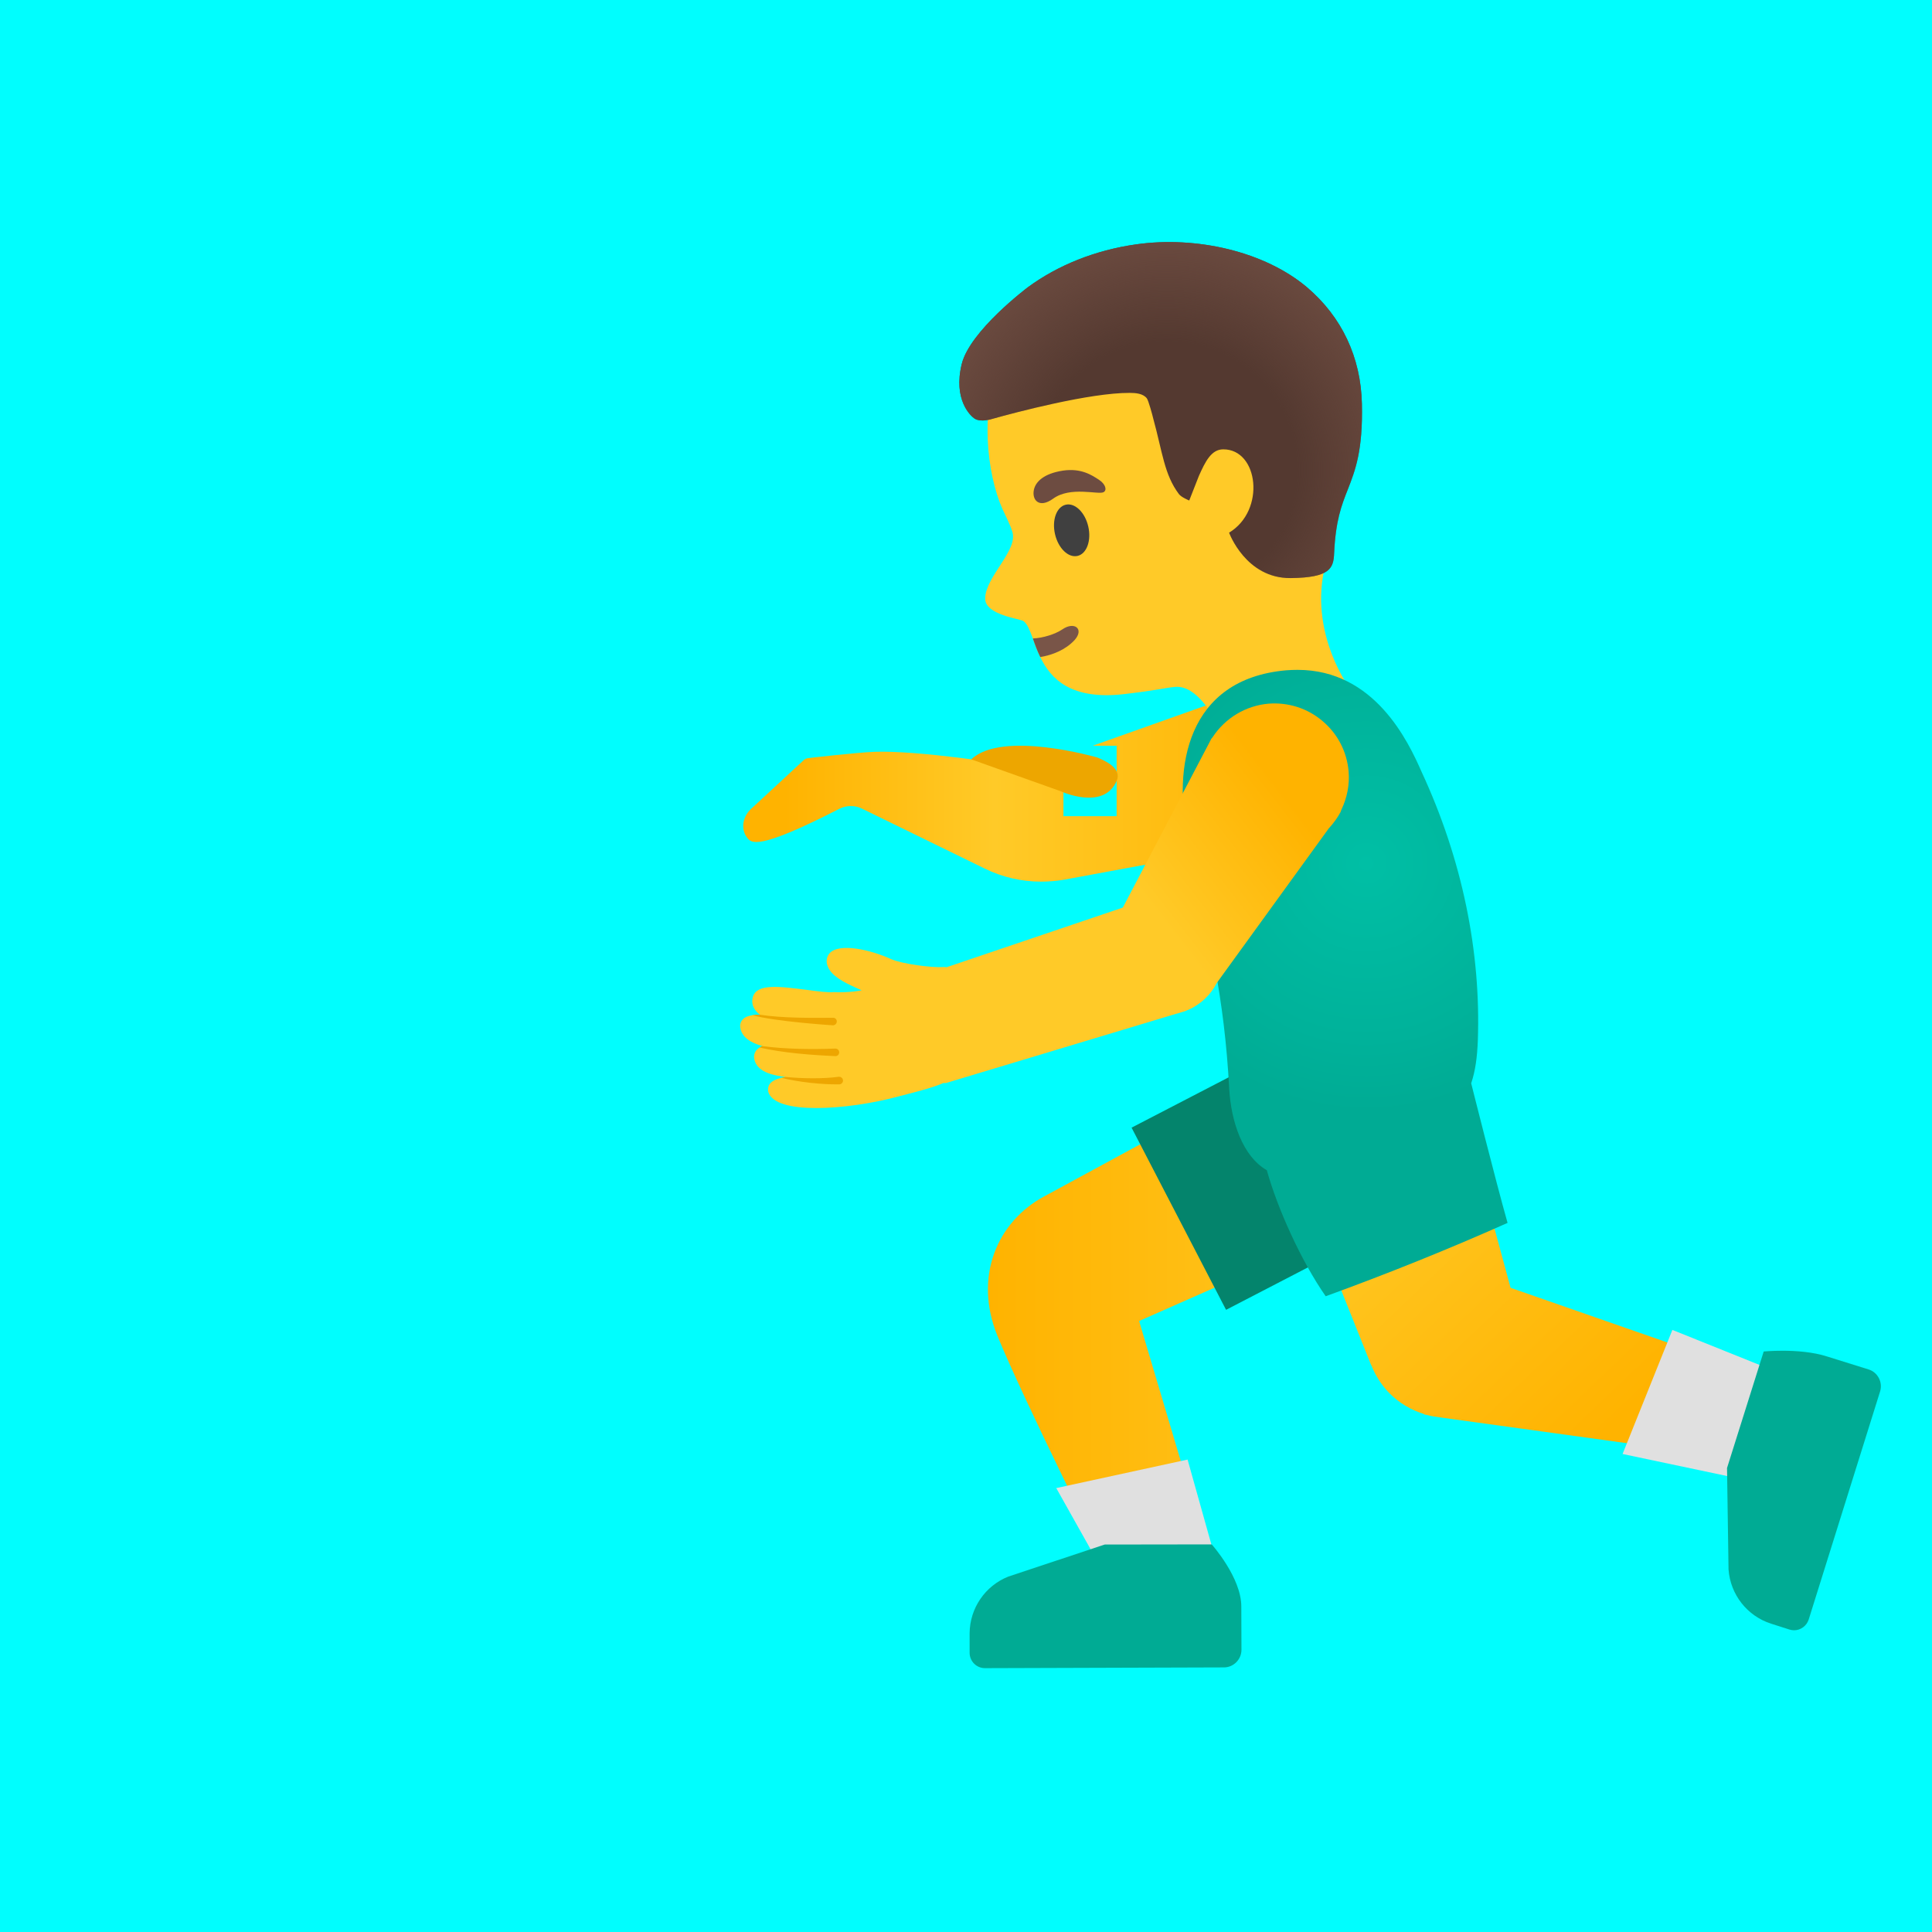<?xml version="1.0" encoding="UTF-8" standalone="no"?>
<!-- Generator: Adobe Illustrator 24.0.3, SVG Export Plug-In . SVG Version: 6.00 Build 0)  -->

<svg
   version="1.1"
   id="Layer_1"
   x="0px"
   y="0px"
   viewBox="0 0 128 128"
   style="enable-background:new 0 0 128 128;"
   xml:space="preserve"
   sodipodi:docname="u1f468_200d_1faef_200d_1f468.svg"
   inkscape:version="1.4 (86a8ad7, 2024-10-11)"
   xmlns:inkscape="http://www.inkscape.org/namespaces/inkscape"
   xmlns:sodipodi="http://sodipodi.sourceforge.net/DTD/sodipodi-0.dtd"
   xmlns="http://www.w3.org/2000/svg"
   xmlns:svg="http://www.w3.org/2000/svg"><defs
   id="defs35" /><sodipodi:namedview
   id="namedview35"
   pagecolor="#ffffff"
   bordercolor="#666666"
   borderopacity="1.0"
   inkscape:showpageshadow="2"
   inkscape:pageopacity="0.0"
   inkscape:pagecheckerboard="0"
   inkscape:deskcolor="#d1d1d1"
   inkscape:zoom="4.1708252"
   inkscape:cx="50.70939"
   inkscape:cy="79.480675"
   inkscape:window-width="1680"
   inkscape:window-height="998"
   inkscape:window-x="-8"
   inkscape:window-y="-8"
   inkscape:window-maximized="1"
   inkscape:current-layer="Layer_1" /><rect
   style="fill:#00fefe;stroke:none;stroke-width:1.2;stroke-linecap:round;stroke-linejoin:round"
   id="rect44_1!!!!!!!!!!!!!!!!!!!!!!!!!!!!!!!!!!!!_1"
   width="27.126"
   height="28.652"
   x="114.437"
   y="-7.629" /><path
   id="darkTone"
   style="fill:#E59600;"
   d="M75.06,48.67l-3.08-0.18c-0.78,0.1-4.72,0.64-5.49,1.98  c-0.19,0.32-0.21,0.68-0.09,0.93c0.18,0.81,0.84,1.37,1.56,1.37c0.1,0,0.19-0.01,0.29-0.03c0,0,0,0,0.01,0l6.94-1.6  c1.17-0.41,1.39-1.12,1.41-1.21c0.02-0.06,0.02-0.13,0.01-0.19C76.53,49,75.69,48.81,75.06,48.67z" /><rect
   style="fill:#00fefe;stroke:none;stroke-width:1.2;stroke-linecap:round;stroke-linejoin:round"
   id="rect45!!!!!!!!!!!!!!!!!!!!!!!!_1-2"
   width="6.171"
   height="6.267"
   x="70.265"
   y="46.02" /><path
   id="tone_4_"
   style="fill:#EDA600;"
   d="M56.45,51.68c0.03-0.38-0.1-0.71-0.37-0.96c-1.15-1.04-5.06-0.33-5.92-0.14l-2.85,1.14  c-0.4,0.23-1.25,0.71-1.08,1.49c0.01,0.06,0.04,0.12,0.07,0.17c0.04,0.07,0.48,0.68,1.76,0.71l7.04-0.64c0.01,0,0.01,0,0.01,0  C55.96,53.33,56.55,52.52,56.45,51.68z" /><rect
   style="fill:#00fefe;stroke:none;stroke-width:1.2;stroke-linecap:round;stroke-linejoin:round"
   id="rect46!!!!!!!!!!!!!!!!!!!!!!!!!!_2-1"
   width="16.345"
   height="18.771"
   x="50.183"
   y="42.485" /><linearGradient
   id="leg_3_"
   gradientUnits="userSpaceOnUse"
   x1="25.87"
   y1="43.33"
   x2="53.21"
   y2="43.33"
   gradientTransform="matrix(1 0 0 -1 0 128)">
	<stop
   offset="0"
   style="stop-color:#FFB300"
   id="stop1" />
	<stop
   offset="1"
   style="stop-color:#FFCA28"
   id="stop2" />
</linearGradient>
<path
   id="leg_2_"
   style="fill:url(#leg_3_);"
   d="M47.57,75.01c-2.33-1.16-19.01-7.95-19.01-7.95l-2.69,11.38  c0,0,11.93,4.07,16.12,5.74c0.72,0.29,1.25,0.92,1.4,1.68l3.24,16.41l6.28,0.01c0,0,0.3-12.28,0.3-17.28  C53.21,78.5,50.52,76.47,47.57,75.01z" />
<path
   id="pants"
   style="fill:#E65100;"
   d="M29.54,66.25c-0.85-0.31-1.71-0.45-2.56-0.45c-3.01,0-5.84,1.85-6.94,4.84  c-1.41,3.83,0.55,8.08,4.39,9.49l9.22,3.39l5.11-13.88L29.54,66.25z" />
<linearGradient
   id="arm_5_"
   gradientUnits="userSpaceOnUse"
   x1="10.42"
   y1="42.555"
   x2="36.071"
   y2="42.555"
   gradientTransform="matrix(1 0 0 -1 0 128)">
	<stop
   offset="0"
   style="stop-color:#FFB300"
   id="stop3" />
	<stop
   offset="1"
   style="stop-color:#FFCA28"
   id="stop4" />
</linearGradient>
<path
   id="arm_4_"
   style="fill:url(#arm_5_);"
   d="M35.55,83.3l-4.92-12.05l-10.87,4.37l4.22,8.73c0.45,0.75,0.19,1.71-0.57,2.13  l-12.99,6.85l3.09,6.31l18.15-7.21C35.27,91,37.02,86.9,35.55,83.3z" />






<path
   id="head"
   style="fill:#FFCA28;"
   d="M48.29,35.97c-0.51,1.21,1.61,3.08,1.56,4.53c-0.05,1.1-2.4,1.22-2.62,1.37  c-0.26,0.18-0.45,0.59-0.66,1.11c-0.16,0.37-0.33,0.78-0.56,1.2c-0.76,1.4-2.16,2.79-5.73,2.17c-2.35-0.4-2.55-0.53-3.29-0.64  c-1.47-0.22-2.7,1.98-2.7,1.98s-2.87,5.18-6.52,2.96c-4.18-2.53-2.12-5.76-2.12-5.76s2.85-3.65,1.71-8.16  c-1.09-4.31,0.28-12.86,2.47-15c3.43-3.33,9.71-5.01,14.09-3.12c4.91,2.13,6.74,6.51,6.3,11.36c-0.16,1.75-0.64,3.43-1.22,4.56  C48.93,34.67,48.38,35.64,48.29,35.97z" />
<path
   id="mouth"
   style="fill:#795548;"
   d="M46.57,42.98c-0.16,0.37-0.33,0.78-0.56,1.2c-0.81-0.17-1.67-0.56-2.22-1.22  c-0.62-0.76,0.07-1.27,0.85-0.67C45.08,42.63,45.88,42.92,46.57,42.98z" />
<ellipse
   id="eye"
   transform="matrix(0.273 -0.962 0.962 0.273 -2.1 68.686)"
   style="fill:#404040;"
   cx="44.4"
   cy="35.73"
   rx="1.74"
   ry="1.13" />
<path
   id="eyebrow"
   style="fill:#6D4C41;"
   d="M42.38,33.08c-0.24-0.14-0.11-0.55,0.35-0.81c0.46-0.27,1.2-0.72,2.41-0.48  c1.29,0.27,1.77,0.85,1.85,1.36c0.12,0.69-0.4,1.25-1.3,0.53C44.59,32.78,42.72,33.27,42.38,33.08z" />
<g
   id="hairGroup_3_">
	<path
   id="hair_3_"
   style="fill:#543930;"
   d="M29.6,18.84c2.92-2.23,7.48-3.04,11.46-2.27c2.67,0.52,5.1,1.63,7.01,3.21   c0.04,0.03,3.68,3.07,4.11,5.3c0.46,2.38-0.74,3.41-1.02,3.58c-0.44,0.26-1.19-0.04-1.19-0.04c-1.52-0.5-6.36-2.06-8.99-2.18   c-0.41-0.02-0.89-0.01-1.16,0.31c-0.12,0.14-0.43,1.12-0.49,1.29c-0.74,2.22-0.92,3.68-1.96,4.93c-0.17,0.2-0.7,0.39-0.7,0.39   l-0.56-1.66c-0.38-0.96-0.72-1.8-1.51-1.84c-2.33-0.13-3.03,3.9-0.67,5.49c0,0-1.26,2.98-4.23,2.8c-2.61-0.16-2.8-0.8-2.79-1.79   c0.01-2.16-0.33-3.19-0.69-4.27c-0.43-1.28-0.87-2.6-0.63-5.71C25.81,23.27,27.2,20.67,29.6,18.84z" />
	
		<radialGradient
   id="hairHighlights_4_"
   cx="67.238"
   cy="91.615"
   r="16.373"
   gradientTransform="matrix(-0.993 -0.119 0.117 -0.979 94.312 129.116)"
   gradientUnits="userSpaceOnUse">
		<stop
   offset="0.526"
   style="stop-color:#6D4C41;stop-opacity:0"
   id="stop7" />
		<stop
   offset="1"
   style="stop-color:#6D4C41"
   id="stop8" />
	</radialGradient>
	<path
   id="hairHighlights_3_"
   style="fill:url(#hairHighlights_4_);"
   d="M29.6,18.84c2.92-2.23,7.48-3.04,11.46-2.27   c2.67,0.52,5.1,1.63,7.01,3.21c0.04,0.03,3.68,3.07,4.11,5.3c0.46,2.38-0.74,3.41-1.02,3.58c-0.44,0.26-1.19-0.04-1.19-0.04   c-1.52-0.5-6.36-2.06-8.99-2.18c-0.41-0.02-0.89-0.01-1.16,0.31c-0.12,0.14-0.43,1.12-0.49,1.29c-0.74,2.22-0.92,3.68-1.96,4.93   c-0.17,0.2-0.7,0.39-0.7,0.39l-0.56-1.66c-0.38-0.96-0.72-1.8-1.51-1.84c-2.33-0.13-3.03,3.9-0.67,5.49c0,0-1.26,2.98-4.23,2.8   c-2.61-0.16-2.8-0.8-2.79-1.79c0.01-2.16-0.33-3.19-0.69-4.27c-0.43-1.28-0.87-2.6-0.63-5.71C25.81,23.27,27.2,20.67,29.6,18.84z" />
</g>

<linearGradient
   id="arm_6_"
   gradientUnits="userSpaceOnUse"
   x1="31.51"
   y1="74"
   x2="68.715"
   y2="74"
   gradientTransform="matrix(1 0 0 -1 0 128)">
	<stop
   offset="0.599"
   style="stop-color:#FFCA28"
   id="stop9" />
	<stop
   offset="1"
   style="stop-color:#FFB300"
   id="stop10" />
</linearGradient>
<path
   id="arm_3_"
   style="fill:url(#arm_6_);"
   d="M68.63,52.12c-0.31,0.84-2.39,1.99-5.2,3.14c-0.15,0.06-0.3,0.12-0.45,0.18  c-0.81,0.32-1.68,0.65-2.57,0.96c-0.31,0.11-0.63,0.22-0.94,0.33c-4.78,1.6-10.16,2.91-12.87,2.95h-0.01  c-0.08,0-0.16-0.03-0.23-0.05c-0.16,0-0.31,0-0.47-0.02c-0.15-0.02-0.29-0.07-0.44-0.11v0.01l-0.39-0.08l-6.2-1.24l-7.35-1.47  l2.65-8.21l0.06-0.19l8.27,2.94l4.28,1.52c2.14-0.29,12.86-1.76,14.54-2.13c0.77-0.16,2.31-0.36,3.78-0.36  C67.19,50.29,69.15,50.69,68.63,52.12z" />
<linearGradient
   id="shadow_2_"
   gradientUnits="userSpaceOnUse"
   x1="56.52"
   y1="71.445"
   x2="58.474"
   y2="73.399"
   gradientTransform="matrix(1 0 0 -1 0 128)">
	<stop
   offset="0"
   style="stop-color:#FFCA28;stop-opacity:0"
   id="stop11" />
	<stop
   offset="1"
   style="stop-color:#FFB300"
   id="stop12" />
</linearGradient>
<path
   id="shadow_1_"
   style="fill:url(#shadow_2_);"
   d="M62.98,55.44c-0.81,0.32-4.9,1.73-5.22,1.84C55.92,56.34,53.73,54,53.73,54  l3.5-2.13L62.98,55.44z" />
<linearGradient
   id="shadow_3_"
   gradientUnits="userSpaceOnUse"
   x1="43.908"
   y1="75.74"
   x2="38.745"
   y2="73.786"
   gradientTransform="matrix(1 0 0 -1 0 128)">
	<stop
   offset="0"
   style="stop-color:#FFCA28;stop-opacity:0"
   id="stop13" />
	<stop
   offset="1"
   style="stop-color:#FFB300"
   id="stop14" />
</linearGradient>
<polygon
   id="shadow"
   style="fill:url(#shadow_3_);"
   points="45.06,59.43 38.86,58.19 34.16,48.51 34.22,48.32 42.49,51.26 " />
<linearGradient
   id="arm_7_"
   gradientUnits="userSpaceOnUse"
   x1="86.588"
   y1="75.651"
   x2="51.965"
   y2="75.651"
   gradientTransform="matrix(1 0 0 -1 0 128)">
	<stop
   offset="0"
   style="stop-color:#FFB300"
   id="stop15" />
	<stop
   offset="0.599"
   style="stop-color:#FFCA28"
   id="stop16" />
	<stop
   offset="1"
   style="stop-color:#FFB300"
   id="stop17" />
</linearGradient>


<linearGradient
   id="leg_4_"
   gradientUnits="userSpaceOnUse"
   x1="65.453"
   y1="42.085"
   x2="94.17"
   y2="42.085"
   gradientTransform="matrix(1 0 0 -1 0 128)">
	<stop
   offset="0"
   style="stop-color:#FFB300"
   id="stop18" />
	<stop
   offset="1"
   style="stop-color:#FFCA28"
   id="stop19" />
</linearGradient>
<linearGradient
   id="leg_5_"
   gradientUnits="userSpaceOnUse"
   x1="107.702"
   y1="34.362"
   x2="89.632"
   y2="53.339"
   gradientTransform="matrix(1 0 0 -1 0 128)">
	<stop
   offset="0"
   style="stop-color:#FFB300"
   id="stop20" />
	<stop
   offset="1"
   style="stop-color:#FFCA28"
   id="stop21" />
</linearGradient>
<radialGradient
   id="shirt_2_"
   cx="90.529"
   cy="70.794"
   r="16.528"
   gradientTransform="matrix(1 0 0 -1 0 128)"
   gradientUnits="userSpaceOnUse">
	<stop
   offset="0"
   style="stop-color:#00BFA5"
   id="stop22" />
	<stop
   offset="0.705"
   style="stop-color:#00B29A"
   id="stop23" />
	<stop
   offset="1"
   style="stop-color:#00AB94"
   id="stop24" />
</radialGradient>

<radialGradient
   id="shirt_3_"
   cx="24.923"
   cy="69.726"
   r="16.3"
   gradientTransform="matrix(1 0 0 -1 0 128)"
   gradientUnits="userSpaceOnUse">
	<stop
   offset="0.171"
   style="stop-color:#FB8C00"
   id="stop25" />
	<stop
   offset="0.562"
   style="stop-color:#F67F00"
   id="stop26" />
	<stop
   offset="0.983"
   style="stop-color:#EF6C00"
   id="stop27" />
</radialGradient>
<path
   id="shirt_1_"
   style="fill:url(#shirt_3_);"
   d="M36.05,55.14c1.91-4.41,1.07-7.58-0.14-8.72c-2.02-1.91-3.98-2.07-4.96-2.35  c-0.41-0.07-0.79-0.09-1.16-0.09c-3.74,0-6.6,2.83-8.67,7.18c-2.76,5.77-4.35,12.79-4.35,18.67c0,5.42,5.19,12.9,6.51,15.49  c4-1.65,7.95-3.45,11.83-5.39c-0.41-1.08-1.09-2.74-1.86-4.41c0.3-0.76,0.48-1.65,0.55-2.57C34.24,67.47,33.83,61.07,36.05,55.14z" />
<linearGradient
   id="arm_8_"
   gradientUnits="userSpaceOnUse"
   x1="31.689"
   y1="82.753"
   x2="51.689"
   y2="61.544"
   gradientTransform="matrix(1 0 0 -1 0 128)">
	<stop
   offset="0.599"
   style="stop-color:#FFCA28"
   id="stop28" />
	<stop
   offset="1"
   style="stop-color:#FFB300"
   id="stop29" />
</linearGradient>
<path
   id="arm_1_"
   style="fill:url(#arm_8_);"
   d="M67.14,67.46c-0.21-0.22-0.56-0.31-1.14-0.32c0.16-0.11,0.28-0.25,0.37-0.4  c0.15-0.25,0.18-0.53,0.08-0.82c-0.28-0.85-1.73-0.67-3.55-0.43c-0.72,0.09-1.45,0.19-1.86,0.15c-0.32,0.02-1.1,0.02-1.79-0.12  c0.03-0.01,0.07-0.03,0.1-0.04c0.77-0.34,1.65-0.73,2.02-1.3c0.38-0.56,0.14-0.95,0.02-1.09c-0.63-0.74-2.77-0.24-4.07,0.36  c-0.74,0.33-2.71,0.58-3.43,0.54c-0.07-0.01-0.15,0-0.28,0l-9.86-3.34c-1.16-0.39-2.11-1.2-2.68-2.29l-4.86-9.27  c-0.03-0.06-0.06-0.12-0.07-0.13l-0.05-0.09c-0.02-0.04-0.05-0.08-0.09-0.11c-0.98-1.5-2.69-2.36-4.49-2.24  c-2.03,0.14-3.83,1.63-4.38,3.62c-0.32,1.17-0.19,2.38,0.36,3.49c0.01,0.03,0.02,0.07,0.04,0.1c0.18,0.35,0.43,0.7,0.71,0.99  l5.93,9.24c1.12,1.75,2.85,3.03,4.85,3.59l14.58,4.09c0.06,0.02,0.12,0.02,0.18,0c0.67,0.29,1.49,0.51,2.43,0.75l0.58,0.15  c1.65,0.45,3.74,0.77,5.46,0.77c1.65,0,2.94-0.3,3.17-1.06c0.04-0.14,0.01-0.37-0.07-0.49c-0.15-0.24-0.44-0.38-1.06-0.5  c1.08-0.13,1.96-0.45,2.06-1.26c0.02-0.19-0.03-0.37-0.16-0.52c-0.09-0.11-0.21-0.19-0.38-0.25c0.78-0.21,1.36-0.57,1.47-1.21  c0,0,0,0,0,0C67.34,67.81,67.28,67.61,67.14,67.46z" /><polygon
   id="sock_2_"
   style="fill:#E0E0E0;"
   points="16.72,89.04 9.1,93.19 11.64,101.15 20.22,97.76 " /><path
   id="shoe_2_"
   style="fill:#FB8C00;"
   d="M11.76,92c0,0-0.51-0.05-1.24-0.05c-0.85,0-2,0.07-2.98,0.38l-2.72,0.85  c-0.61,0.19-0.96,0.85-0.76,1.46l4.73,15.11c0.14,0.43,0.54,0.71,0.97,0.71c0.1,0,0.21-0.02,0.31-0.05l1.22-0.39  c1.58-0.51,2.69-1.93,2.81-3.59l0.1-6.72L11.76,92z" /><polygon
   id="sock"
   style="fill:#E0E0E0;"
   points="45.1,96.89 46.41,103.82 53.33,103.82 53.72,96.07 " /><path
   id="shoe"
   style="fill:#FB8C00;"
   d="M59.63,104.4l-6.38-2.12l-7.08-0.01c0,0-1.96,2.2-1.97,4.13l-0.01,2.85  c0,0.64,0.52,1.17,1.16,1.17l15.83,0.05c0.56,0,1.02-0.46,1.02-1.02v-1.29C62.19,106.5,61.17,105.01,59.63,104.4z" />
<rect
   style="fill:#00fefe;stroke:none;stroke-width:1.2;stroke-linecap:round;stroke-linejoin:round"
   id="rect47!!!!!!!!!!!!!!!!!!!!!!!!!!!!!!!!!!1-2"
   width="128"
   height="128"
   x="0"
   y="3.8146973e-06" /><path
   id="arm_2_"
   style="fill:url(#arm_7_);"
   d="M85.62,47.85c-1.23-1.32-3.06-1.85-4.81-1.41c-0.05,0-0.1,0.01-0.15,0.03  l-0.07,0.03c-0.06,0.01-0.12,0.04-0.24,0.08l-12.1,4.3c-1.85-0.3-7.42-1.17-10.33-1.07c-1.09,0.04-4.26,0.4-4.39,0.42  c-0.1,0.01-0.2,0.06-0.28,0.13l-3.38,3.13c-0.66,0.54-0.82,1.39-0.39,1.98c0.28,0.39,0.67,0.92,6.14-1.89  c0.46-0.23,1.01-0.24,1.48-0.01l8.13,3.97c1.18,0.58,2.45,0.87,3.73,0.87c0.51,0,1.03-0.04,1.55-0.13l11.85-2.19  c0.45-0.03,0.88-0.12,1.26-0.25c0.06-0.01,0.12-0.04,0.17-0.07c1.13-0.44,2.02-1.23,2.58-2.3C87.33,51.65,87.02,49.34,85.62,47.85z" /><path
   id="head_1_"
   style="fill:#FFCA28;"
   d="M86.8,50.91c-3.76,2.03-6.36-3.29-6.36-3.29s-1.12-2.26-2.6-2.11  c-0.74,0.07-0.95,0.19-3.31,0.47c-3.58,0.43-4.92-1.01-5.61-2.45c-0.21-0.43-0.36-0.85-0.49-1.23c-0.2-0.53-0.36-0.96-0.62-1.15  c-0.21-0.16-2.55-0.4-2.54-1.5c0.02-1.46,2.23-3.21,1.79-4.45c-0.08-0.33-0.58-1.33-0.64-1.47c-0.52-1.16-0.91-2.86-0.98-4.62  c-0.19-4.87,1.86-9.15,6.87-11.02c4.47-1.67,10.66,0.33,13.91,3.83c2.08,2.25,3.01,10.86,1.7,15.11c-1.37,4.45,1.29,8.24,1.29,8.24  S91.1,48.6,86.8,50.91z" /><path
   id="mouth_1_"
   style="fill:#795548;"
   d="M71.19,42.41c-0.58,0.63-1.45,0.99-2.27,1.12c-0.21-0.43-0.36-0.85-0.49-1.23  c0.69-0.03,1.49-0.29,1.95-0.6C71.19,41.14,71.85,41.68,71.19,42.41z" /><ellipse
   id="eye_1_"
   transform="matrix(0.975 -0.224 0.224 0.975 -6.063 16.749)"
   style="fill:#404040;"
   cx="70.96"
   cy="35.16"
   rx="1.13"
   ry="1.74" /><path
   id="eyebrow_1_"
   style="fill:#6D4C41;"
   d="M69.77,33.04c-0.93,0.67-1.42,0.08-1.27-0.6c0.11-0.5,0.62-1.06,1.92-1.26  c1.22-0.18,1.93,0.31,2.38,0.6s0.56,0.7,0.31,0.83C72.76,32.79,70.92,32.2,69.77,33.04z" /><g
   id="hairGroup_2_">
	<path
   id="hair"
   style="fill:#543930;"
   d="M86.6,19.04c-2.8-2.37-7.32-3.42-11.33-2.85c-2.69,0.38-5.17,1.37-7.17,2.84   c-0.04,0.03-3.83,2.88-4.38,5.08c-0.58,2.36,0.57,3.44,0.84,3.62c0.42,0.28,1.19,0.02,1.19,0.02c1.54-0.43,6.46-1.73,9.09-1.72   c0.41,0,0.89,0.04,1.14,0.36c0.11,0.14,0.38,1.14,0.42,1.32c0.62,2.25,0.73,3.73,1.71,5.03c0.16,0.21,0.68,0.42,0.68,0.42   l0.64-1.63c0.42-0.94,0.82-1.76,1.61-1.76c2.34-0.01,2.83,4.05,0.39,5.52c0,0,1.1,3.04,4.08,3.01c2.61-0.03,2.84-0.65,2.88-1.65   c0.1-2.16,0.49-3.17,0.91-4.23c0.49-1.26,1-2.56,0.93-5.67C90.16,23.67,88.9,21,86.6,19.04z" />
	
		<radialGradient
   id="hairHighlights_1_"
   cx="64.294"
   cy="92.832"
   r="16.373"
   gradientTransform="matrix(0.998 -0.068 -0.067 -0.984 19.346 126.864)"
   gradientUnits="userSpaceOnUse">
		<stop
   offset="0.526"
   style="stop-color:#6D4C41;stop-opacity:0"
   id="stop5" />
		<stop
   offset="1"
   style="stop-color:#6D4C41"
   id="stop6" />
	</radialGradient>
	<path
   id="hairHighlights_2_"
   style="fill:url(#hairHighlights_1_);"
   d="M86.6,19.04c-2.8-2.37-7.32-3.42-11.33-2.85   c-2.69,0.38-5.17,1.37-7.17,2.84c-0.04,0.03-3.83,2.88-4.38,5.08c-0.58,2.36,0.57,3.44,0.84,3.62c0.42,0.28,1.19,0.02,1.19,0.02   c1.54-0.43,6.46-1.73,9.09-1.72c0.41,0,0.89,0.04,1.14,0.36c0.11,0.14,0.38,1.14,0.42,1.32c0.62,2.25,0.73,3.73,1.71,5.03   c0.16,0.21,0.68,0.42,0.68,0.42l0.64-1.63c0.42-0.94,0.82-1.76,1.61-1.76c2.34-0.01,2.83,4.05,0.39,5.52c0,0,1.1,3.04,4.08,3.01   c2.61-0.03,2.84-0.65,2.88-1.65c0.1-2.16,0.49-3.17,0.91-4.23c0.49-1.26,1-2.56,0.93-5.67C90.16,23.67,88.9,21,86.6,19.04z" />
</g><path
   id="leg_1_"
   style="fill:url(#leg_4_);"
   d="M94.17,79.26l-4.7-11.01L69.19,79.26c-3.12,1.67-4.71,5.33-3.1,9.26  c1.73,4.23,7.14,15.06,7.14,15.06l6.64-1.26l-4.4-14.8L94.17,79.26z" /><path
   id="pants_1_"
   style="fill:#04846C;"
   d="M93.38,72.82c-1.21-2.33-3.58-3.67-6.04-3.67c-1.05,0-2.12,0.25-3.13,0.77l-9.24,4.79  l6.26,12.07l9.24-4.79C93.8,80.26,95.11,76.16,93.38,72.82z" /><path
   id="leg"
   style="fill:url(#leg_5_);"
   d="M100.08,85.32l-5.61-20.68l-12.18,4.39l8.53,21.36l0.05,0.1  c0.26,0.64,0.64,1.25,1.15,1.78c0.67,0.69,1.48,1.15,2.34,1.42l-0.01,0.02l0.21,0.04c0.26,0.07,0.53,0.12,0.8,0.15l20.35,2.81  l2.15-5.19L100.08,85.32z" /><path
   id="shirt"
   style="fill:url(#shirt_2_);"
   d="M97.47,71.77c0.28-0.83,0.4-1.76,0.44-2.83c0.21-5.88-1.03-11.99-3.72-17.79  c-0.89-2.03-3.12-6.77-8.22-6.77c-0.25,0-0.51,0.01-0.77,0.03c-6.58,0.59-7.5,6.44-6.5,11.14c1.43,6.7,2.4,10.31,2.74,16.6  c0.12,2.13,0.88,4.46,2.49,5.38c0.69,2.49,2.26,6,3.9,8.35c4.07-1.48,8.1-3.1,12.05-4.86C99.06,78.12,97.47,71.77,97.47,71.77z" /><linearGradient
   id="arm_9_"
   gradientUnits="userSpaceOnUse"
   x1="61.249"
   y1="59.189"
   x2="84.038"
   y2="76.769"
   gradientTransform="matrix(1 0 0 -1 0 128)">
	<stop
   offset="0.599"
   style="stop-color:#FFCA28"
   id="stop30" />
	<stop
   offset="1"
   style="stop-color:#FFB300"
   id="stop31" />
</linearGradient>
<path
   id="arm"
   style="fill:url(#arm_9_);"
   d="M89.35,51.12c-0.11-1.31-0.72-2.5-1.73-3.35c-1-0.85-2.27-1.25-3.58-1.15  c-1.5,0.13-2.87,0.95-3.7,2.22c-0.03,0.03-0.06,0.07-0.09,0.11l-0.03,0.06c-0.03,0.05-0.06,0.11-0.13,0.25l-5.7,10.87l-11.67,3.95  c-0.09-0.01-0.18-0.02-0.25-0.01c-0.72,0.05-2.7-0.2-3.44-0.53c-1.31-0.6-3.44-1.11-4.08-0.37c-0.12,0.15-0.35,0.53,0.02,1.1  c0.38,0.57,1.26,0.96,2.03,1.3c0.03,0.01,0.06,0.03,0.09,0.04c-0.69,0.14-1.48,0.14-1.87,0.12c-0.32,0.04-1.06-0.05-1.77-0.15  c-1.83-0.23-3.27-0.42-3.56,0.44c-0.09,0.28-0.06,0.56,0.09,0.81c0.09,0.15,0.21,0.28,0.37,0.4c-0.2,0-0.37,0.01-0.51,0.03  c-0.29,0.05-0.49,0.13-0.63,0.28s-0.2,0.35-0.16,0.55v0.01c0.11,0.63,0.69,0.99,1.45,1.2c0,0,0.01,0.01,0.02,0.01  c-0.07,0.03-0.14,0.06-0.2,0.09c-0.08,0.06-0.14,0.11-0.2,0.17c-0.12,0.15-0.18,0.34-0.16,0.52c0.11,0.78,0.9,1.1,1.92,1.24  c0.05,0.01,0.1,0.01,0.15,0.02c-0.09,0.02-0.18,0.04-0.26,0.06c-0.44,0.11-0.67,0.24-0.8,0.45c-0.08,0.12-0.11,0.35-0.07,0.48  c0.23,0.77,1.53,1.07,3.18,1.07c1.72,0,3.8-0.32,5.45-0.77l0.58-0.15c0.92-0.24,1.73-0.45,2.4-0.74c0.07,0.01,0.14,0.01,0.21-0.01  l15.19-4.57c0.09-0.02,0.17-0.04,0.28-0.08l0.36-0.11c0.03-0.01,0.07-0.03,0.1-0.05c0.03-0.01,0.08-0.03,0.09-0.03  c0.81-0.36,1.49-1.01,1.87-1.77l7.42-10.24c0.33-0.36,0.58-0.71,0.78-1.08c0.02-0.05,0.04-0.09,0.05-0.14  C89.25,52.86,89.42,51.99,89.35,51.12z" />
<path
   id="tone_2_"
   style="fill:#EDA600;"
   d="M55.44,67.67c0,0.14-0.11,0.25-0.25,0.26c0,0-3.78-0.24-5.35-0.67  c0.14-0.02,0.31-0.03,0.51-0.03c1.52,0.23,3.41,0.21,4.84,0.2C55.32,67.42,55.44,67.53,55.44,67.67z" />
<path
   id="tone_1_"
   style="fill:#EDA600;"
   d="M50.32,69.4c1.57,0.36,3.43,0.5,5.02,0.57c0,0,0.01,0,0.02,0  c0.14,0,0.24-0.12,0.24-0.26c-0.01-0.14-0.12-0.24-0.26-0.24c-1.51,0.06-3.29,0.04-4.82-0.16c-0.01,0-0.02-0.01-0.02-0.01  L50.32,69.4z" />
<path
   id="tone"
   style="fill:#EDA600;"
   d="M55.85,71.56c0.02,0.13-0.08,0.26-0.22,0.28H55.6c-1.16,0.02-2.69-0.15-3.83-0.43  c0.08-0.02,0.17-0.04,0.26-0.06c1.13,0.11,2.51,0.13,3.53-0.01C55.7,71.32,55.83,71.42,55.85,71.56z" />


<polygon
   id="sock_1_"
   style="fill:#E0E0E0;"
   points="78.68,96.7 69.98,98.59 73.28,104.47 80.67,103.8 " />
<radialGradient
   id="shoe_4_"
   cx="73.245"
   cy="21.58"
   r="6.996"
   gradientTransform="matrix(1 0 0 -1 0 128)"
   gradientUnits="userSpaceOnUse">
	<stop
   offset="0"
   style="stop-color:#00AB94"
   id="stop32" />
	<stop
   offset="1"
   style="stop-color:#00AB94"
   id="stop33" />
</radialGradient>
<path
   id="shoe_1_"
   style="fill:url(#shoe_4_);"
   d="M82.24,106.45c0.01-1.93-1.96-4.13-1.96-4.13l-7.09,0.01l-6.38,2.12  c-1.54,0.61-2.56,2.1-2.57,3.76v1.29c0,0.56,0.45,1.02,1.02,1.02l15.83-0.05c0.64,0,1.16-0.53,1.16-1.17L82.24,106.45z" />


<polygon
   id="sock_3_"
   style="fill:#E0E0E0;"
   points="110.8,88.11 107.5,96.33 116.74,98.28 118.91,91.37 " />
<radialGradient
   id="shoe_5_"
   cx="119.516"
   cy="29.25"
   r="7.474"
   gradientTransform="matrix(1 0 0 -1 0 128)"
   gradientUnits="userSpaceOnUse">
	<stop
   offset="0"
   style="stop-color:#00AB94"
   id="stop34" />
	<stop
   offset="1"
   style="stop-color:#00AB94"
   id="stop35" />
</radialGradient>
<path
   id="shoe_3_"
   style="fill:url(#shoe_5_);"
   d="M123.8,90.73l-2.72-0.85c-0.98-0.32-2.13-0.39-2.98-0.39  c-0.73,0-1.25,0.05-1.25,0.05l-2.43,7.72l0.1,6.72c0.12,1.66,1.23,3.08,2.81,3.59l1.22,0.39c0.1,0.03,0.21,0.05,0.31,0.05  c0.43,0,0.83-0.28,0.97-0.71l4.73-15.11C124.75,91.58,124.41,90.92,123.8,90.73z" />
<rect
   style="fill:#00fefe;stroke:none;stroke-width:1.2;stroke-linecap:round;stroke-linejoin:round"
   id="rect47!!!!!!!!!!!!!!!!!!!!!!!!!!!!!!!!!__2-1"
   width="3.524"
   height="4.667"
   x="70.456"
   y="49.407" /><path
   id="tone_3_"
   style="fill:#EDA600;"
   d="M72.71,50.19c0,0-6.31-1.84-8.36,0.12l5.92,2.11c0,0,2.84,1.32,3.71-0.68  C74.35,50.9,73.21,50.4,72.71,50.19z" /></svg>
